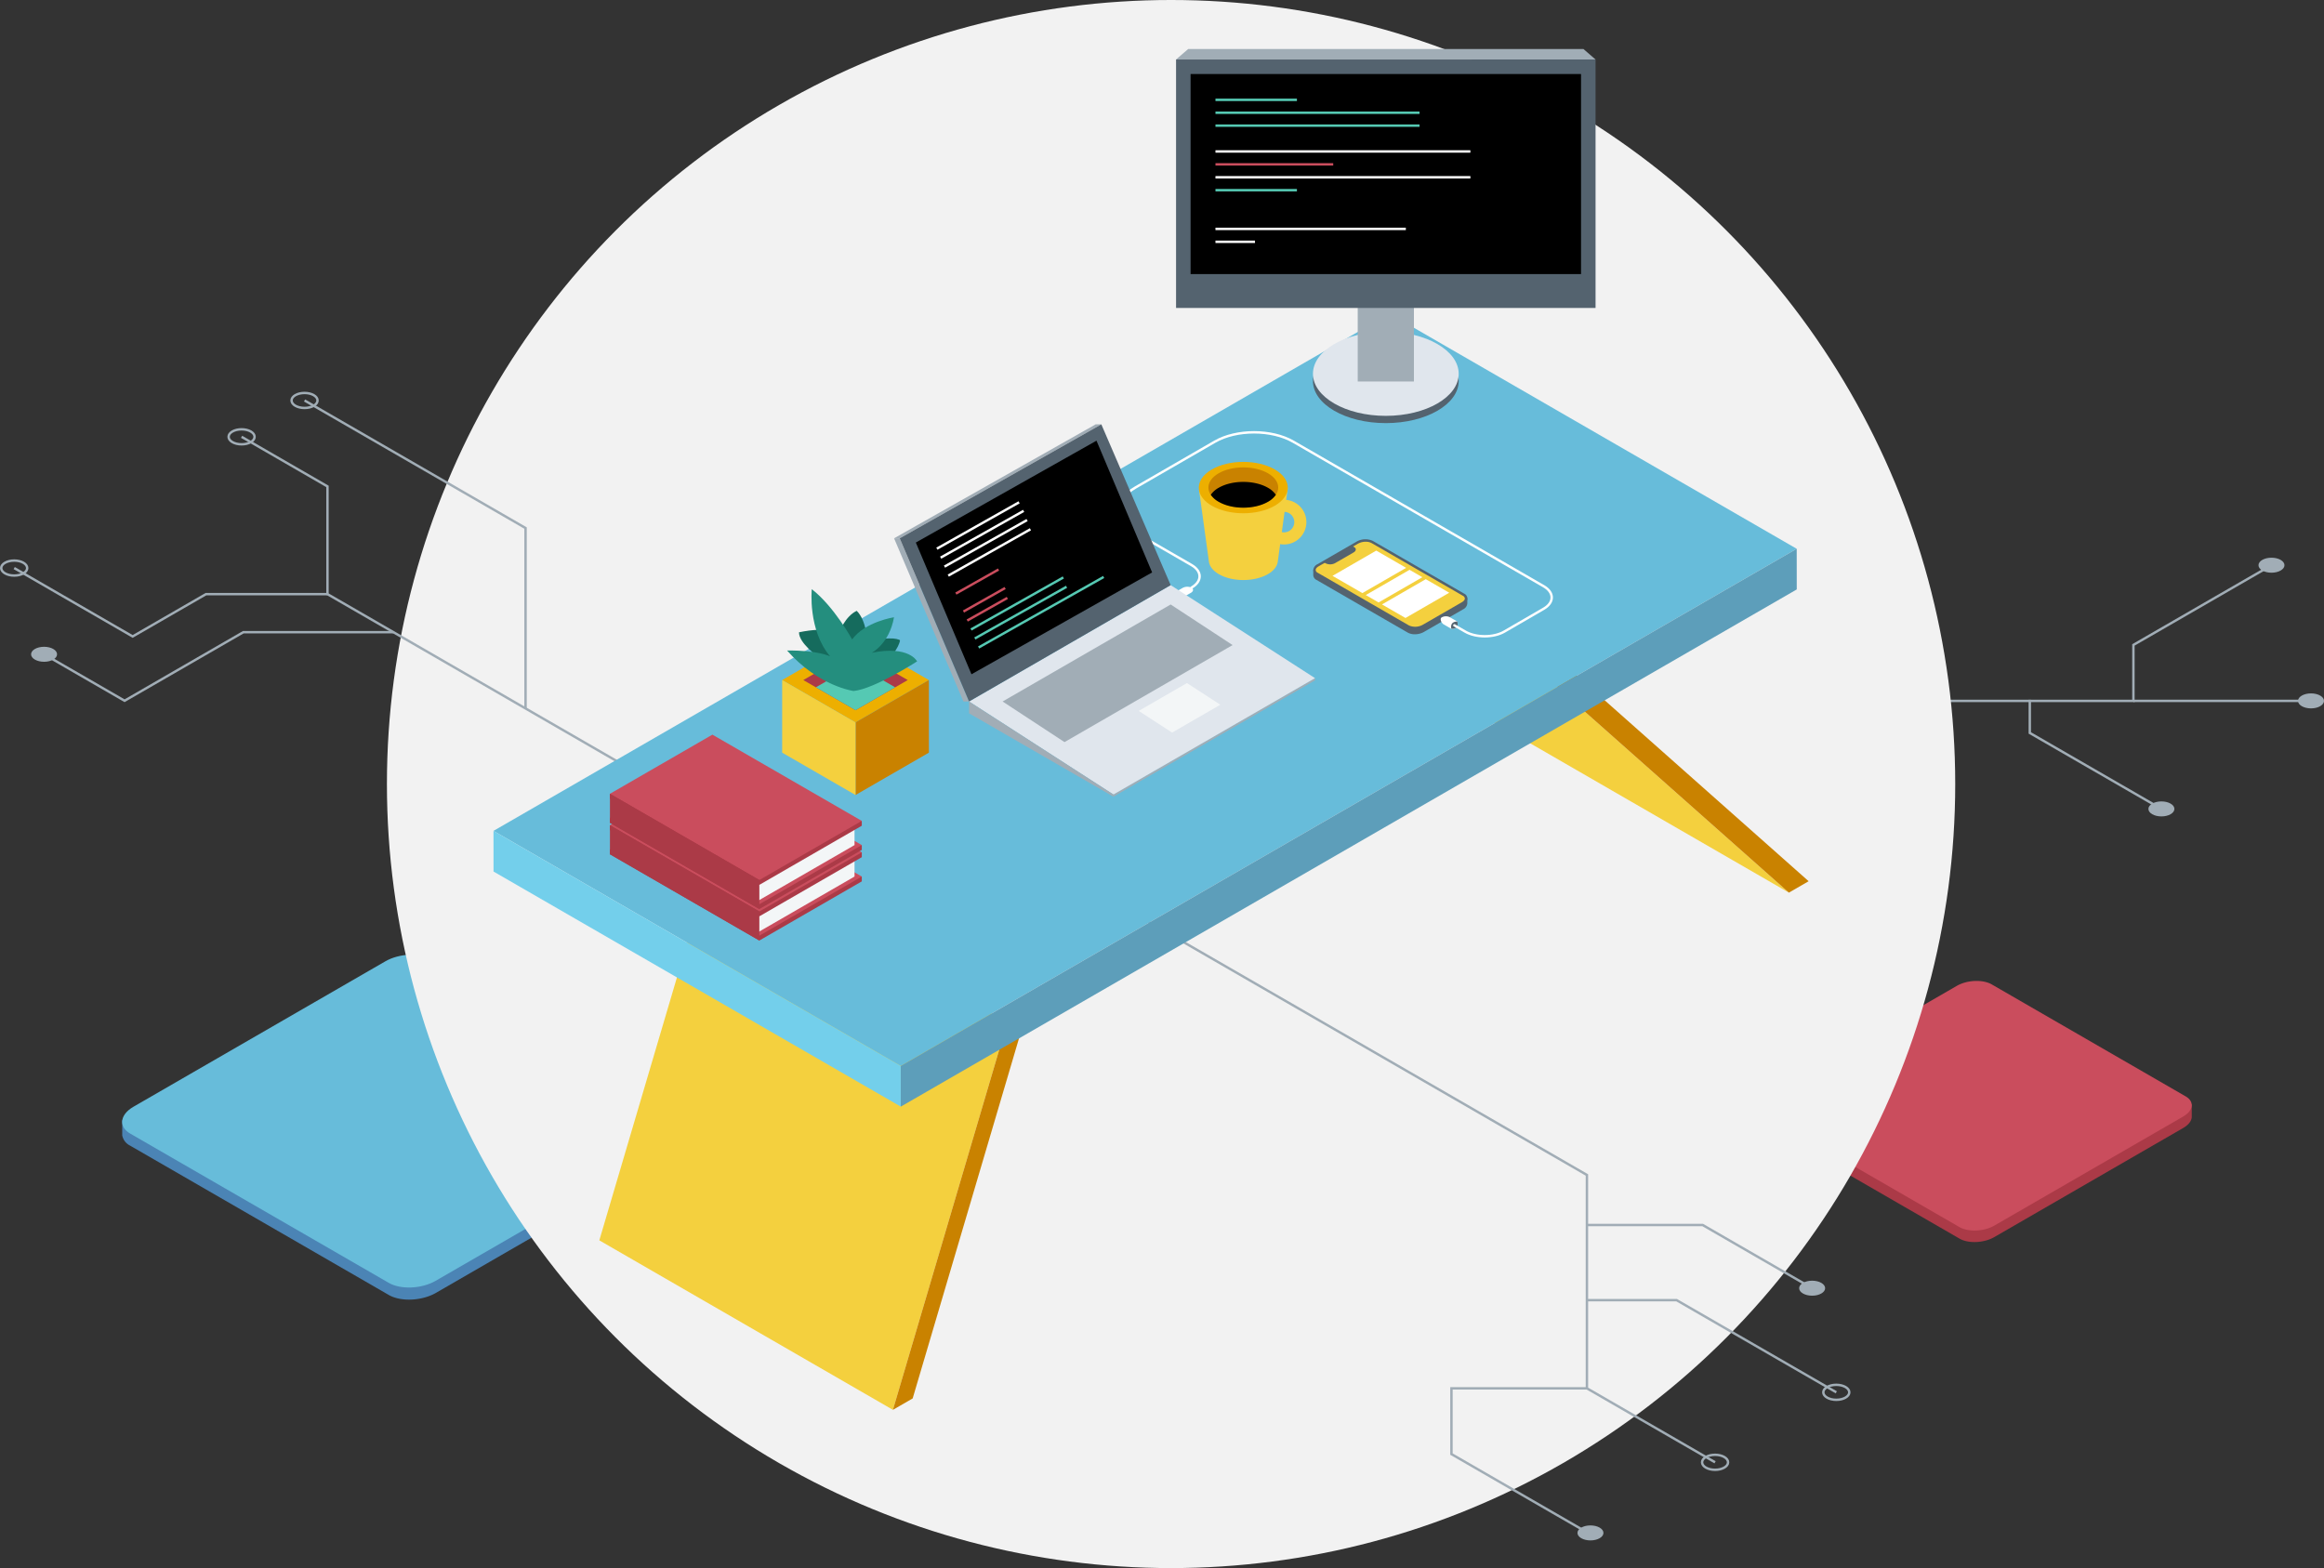 <svg id="ilustra" xmlns="http://www.w3.org/2000/svg" viewBox="0 0 960.24 648"><rect x="0" y="0" width="960.24" height="648" fill="#333333" stroke="none"/><defs><style>.cls-1,.cls-15,.cls-18,.cls-19,.cls-20,.cls-23{fill:none;}.cls-1{stroke:#a1adb6;}.cls-1,.cls-15,.cls-18,.cls-19,.cls-20,.cls-21{stroke-miterlimit:10;}.cls-2{fill:#a1adb6;}.cls-3{fill:#4b84b5;}.cls-4{fill:#67bcda;}.cls-5{fill:#ab3a47;}.cls-6{fill:#ca4d5d;}.cls-7{fill:#f2f2f2;}.cls-8{fill:#f4d03e;}.cls-9{fill:#c98200;}.cls-10{fill:#edaf00;}.cls-11{fill:#55c9b3;}.cls-12{fill:#156b5d;}.cls-13{fill:#248e7e;}.cls-14{fill:#f3f6f7;}.cls-15{stroke:#f4d03e;stroke-width:5px;}.cls-16{fill:#54636f;}.cls-17{fill:#e0e6ed;}.cls-18{stroke:#55c9b3;}.cls-19,.cls-21,.cls-23{stroke:#fff;}.cls-20{stroke:#ca4d5d;}.cls-21{fill:#7ee0db;}.cls-22{fill:#fff;}.cls-23{stroke-linecap:round;stroke-linejoin:round;}.cls-24{fill:#5d9eba;}.cls-25{fill:#73cfeb;}</style></defs><title>computer-science_art</title><polyline class="cls-1" points="715.06 289.64 881.49 289.64 881.49 266.51 938.54 233.57"/><line class="cls-1" x1="881.49" y1="289.64" x2="954.87" y2="289.64"/><polyline class="cls-1" points="838.68 289.18 838.68 302.88 893.06 334.28"/><ellipse class="cls-2" cx="938.54" cy="233.57" rx="5.37" ry="3.1"/><ellipse class="cls-2" cx="954.87" cy="289.64" rx="5.37" ry="3.1"/><ellipse class="cls-2" cx="893.06" cy="334.28" rx="5.37" ry="3.1"/><path class="cls-3" d="M160.62,535.13,53.8,473.45a6,6,0,0,1-3.3-4.27c0-.12,0-5.43,0-5.55-.1-2.24,1.51.55,4.72-1.3l104.05-60.08c5.7-3.29,14.33-3.65,19.27-.8l106.82,61.68c2.28,1.31,3.37-1.85,3.33,0,0,.07,0,5.08,0,5.15-.15,2.09-1.74,4.26-4.71,6l-104,60.08C174.19,537.62,165.56,538,160.62,535.13Z"/><path class="cls-4" d="M160.62,530.13,53.8,468.45c-2.23-1.29-3.33-3-3.33-4.82,0-2.19,1.59-4.5,4.72-6.3l104.05-60.08c5.7-3.29,14.33-3.65,19.27-.8l106.82,61.68c2.31,1.33,3.4,3.13,3.33,5-.08,2.13-1.68,4.37-4.72,6.12l-104,60.08C174.19,532.62,165.56,533,160.62,530.13Z"/><path class="cls-5" d="M809.58,511.82l-80.11-46.26a4.5,4.5,0,0,1-2.48-3.2c0-.09,0-5.07,0-5.17-.08-1.68,1.13.42,3.54-1l78-45.06c4.28-2.47,10.75-2.74,14.46-.6l80.11,46.26c1.71,1,2.53-1.39,2.5,0,0,.05,0,4.81,0,4.86-.11,1.57-1.3,3.2-3.53,4.48l-78,45.06C819.76,513.69,813.29,514,809.58,511.82Z"/><path class="cls-6" d="M809.58,507.07l-80.11-46.26a4.27,4.27,0,0,1-2.5-3.62c0-1.64,1.19-3.37,3.54-4.72l78-45.06c4.28-2.47,10.75-2.74,14.46-.6l80.11,46.26c1.73,1,2.55,2.34,2.5,3.75-.06,1.6-1.26,3.28-3.54,4.59l-78,45.06C819.76,508.94,813.29,509.21,809.58,507.07Z"/><circle class="cls-7" cx="483.87" cy="324" r="324"/><polygon class="cls-8" points="739.14 368.88 617.83 298.84 505.07 198.81 626.38 268.85 739.14 368.88"/><polygon class="cls-9" points="634.55 264.13 626.38 268.85 739.14 368.88 747.3 364.16 634.55 264.13"/><polyline class="cls-1" points="273.58 325.35 135.31 245.52 135.31 201.01 99.82 180.51"/><polyline class="cls-1" points="135.31 245.52 85.11 245.52 54.81 263.01 5.87 234.75"/><polyline class="cls-1" points="162.58 261.26 100.52 261.26 51.47 289.58 18.21 270.38"/><polyline class="cls-1" points="217.15 292.76 217.15 218.21 125.83 165.49"/><polyline class="cls-1" points="470.22 378.47 655.69 485.55 655.69 573.72 708.64 604.29"/><polyline class="cls-1" points="655.69 537.28 692.74 537.28 758.73 575.37"/><polyline class="cls-1" points="655.69 506.23 703.52 506.23 748.75 532.34"/><polyline class="cls-1" points="655.69 573.72 599.72 573.72 599.72 600.9 657.12 634.04"/><ellipse class="cls-1" cx="758.73" cy="575.37" rx="5.37" ry="3.1"/><ellipse class="cls-1" cx="708.64" cy="604.29" rx="5.37" ry="3.1"/><ellipse class="cls-2" cx="657.15" cy="633.47" rx="5.37" ry="3.1"/><ellipse class="cls-2" cx="748.75" cy="532.34" rx="5.37" ry="3.1"/><ellipse class="cls-1" cx="125.83" cy="165.49" rx="5.37" ry="3.1"/><ellipse class="cls-1" cx="99.82" cy="180.51" rx="5.37" ry="3.1"/><ellipse class="cls-1" cx="5.87" cy="234.75" rx="5.37" ry="3.1"/><ellipse class="cls-2" cx="18.21" cy="270.38" rx="5.37" ry="3.1"/><polygon class="cls-8" points="368.94 582.61 247.63 512.57 294.87 352.54 416.18 422.58 368.94 582.61"/><polygon class="cls-9" points="424.35 417.87 416.18 422.58 368.94 582.61 377.1 577.9 424.35 417.87"/><polygon class="cls-4" points="742.37 226.78 372.17 440.51 203.9 343.36 574.1 129.62 742.37 226.78"/><polygon class="cls-2" points="543.35 281.13 460.05 329.22 460.05 328.33 543.35 280.24 543.35 281.13"/><polygon class="cls-2" points="400.4 289.89 398.07 289.89 369.42 222.45 371.75 222.45 400.4 289.89"/><polygon class="cls-2" points="455.05 175.36 452.71 175.36 369.42 222.45 371.75 222.45 455.05 175.36"/><polygon class="cls-10" points="383.8 281.03 353.49 298.53 323.18 281.03 353.49 263.53 383.8 281.03"/><polygon class="cls-5" points="375.07 281.03 353.49 293.49 331.91 281.03 353.49 268.57 375.07 281.03"/><polygon class="cls-9" points="383.8 311.03 353.49 328.53 353.49 298.53 383.8 281.03 383.8 311.03"/><polygon class="cls-8" points="353.49 298.53 353.49 328.53 323.18 311.03 323.18 281.03 353.49 298.53"/><polygon class="cls-11" points="337.1 284.03 353.49 293.49 369.87 284.03 353.49 274.57 337.1 284.03"/><path class="cls-12" d="M338.14,271.49s-8.1-5.71-8-10.2c11.38-2.37,16.64,0,16.64,0s2.37-6.57,7.2-8.87c4.16,4.07,4.44,13.05,4.44,13.05,10.45-3.1,13.46-.89,13.46-.89-.52,3.37-4.41,7.53-4.41,7.53Z"/><path class="cls-13" d="M352.69,285.55s-14.42-1.9-27.49-16.73c12.91-.13,17.8,2.43,17.8,2.43-9.28-10.94-7.59-27.79-7.59-27.79,9.24,7.2,16.68,20.78,16.68,20.78,5.35-7.35,17.3-9.16,17.3-9.16-1.94,11-9.2,14.68-9.2,14.68,15.49-3.15,18.74,3.55,18.74,3.55S361.28,284.72,352.69,285.55Z"/><polygon class="cls-5" points="356.08 364.23 313.75 388.67 252.02 353.03 252.02 351.03 356.08 362.23 356.08 364.23"/><polygon class="cls-6" points="356.08 362.23 313.75 386.67 252.02 351.03 294.35 326.59 356.08 362.23"/><polygon class="cls-14" points="353.08 362.23 310.75 386.67 296.37 367.92 353.08 352.23 353.08 362.23"/><polygon class="cls-5" points="356.08 354.23 313.75 378.67 252.02 343.03 252.02 341.03 356.08 352.23 356.08 354.23"/><polygon class="cls-6" points="356.08 352.23 313.75 376.67 252.02 341.03 294.35 316.59 356.08 352.23"/><polygon class="cls-5" points="313.75 376.67 313.75 388.67 252.02 353.03 252.02 341.03 313.75 376.67"/><polygon class="cls-5" points="356.08 351.23 313.75 375.67 252.02 340.03 252.02 338.03 356.08 349.23 356.08 351.23"/><polygon class="cls-6" points="356.08 349.23 313.75 373.67 252.02 338.03 294.35 313.59 356.08 349.23"/><polygon class="cls-14" points="353.08 349.23 310.75 373.67 296.37 354.92 353.08 339.23 353.08 349.23"/><polygon class="cls-5" points="356.08 341.23 313.75 365.67 252.02 330.03 252.02 328.03 356.08 339.23 356.08 341.23"/><polygon class="cls-6" points="356.08 339.23 313.75 363.67 252.02 328.03 294.35 303.59 356.08 339.23"/><polygon class="cls-5" points="313.75 363.67 313.75 375.67 252.02 340.03 252.02 328.03 313.75 363.67"/><circle class="cls-15" cx="530.54" cy="215.76" r="6.74"/><path class="cls-8" d="M523.82,208.49c2.94,1.7,8.43-8.86,8.26-6.63,0,.14-4.13,30.29-4.15,30.44-.31,1.83-1.68,3.61-4.11,5-5.58,3.2-14.61,3.2-20.18,0-2.41-1.4-3.78-3.16-4.11-5,0-.26-4.09-29.58-4.1-29.85,0-2.13,5.39,7.61,8.21,6C509.21,205.26,518.25,205.27,523.82,208.49Z"/><path class="cls-10" d="M526.71,194c3.76,2.17,5.55,5.05,5.37,7.89-.17,2.58-2,5.14-5.37,7.11-7.17,4.14-18.81,4.14-26,0-3.14-1.81-4.9-4.12-5.3-6.49-.5-3,1.26-6.18,5.3-8.51C507.9,189.83,519.54,189.83,526.71,194Z"/><ellipse class="cls-9" cx="513.72" cy="201.47" rx="14.42" ry="8.32"/><path d="M523.92,201.58c-5.64-3.25-14.76-3.25-20.4,0a9.66,9.66,0,0,0-3.24,2.89,9.54,9.54,0,0,0,3.24,2.88c5.64,3.26,14.76,3.26,20.4,0a9.54,9.54,0,0,0,3.24-2.88A9.66,9.66,0,0,0,523.92,201.58Z"/><ellipse class="cls-16" cx="572.6" cy="157.46" rx="30.11" ry="17.39"/><ellipse class="cls-17" cx="572.6" cy="154.46" rx="30.11" ry="17.39"/><rect class="cls-2" x="560.99" y="124.16" width="23.22" height="33.49"/><rect class="cls-16" x="485.93" y="24.59" width="173.33" height="102.67"/><rect x="491.93" y="30.59" width="161.33" height="82.67"/><polygon class="cls-2" points="654.26 20.26 490.93 20.26 485.93 24.59 659.26 24.59 654.26 20.26"/><line class="cls-18" x1="502.21" y1="41.26" x2="535.87" y2="41.26"/><line class="cls-18" x1="502.21" y1="46.59" x2="586.54" y2="46.59"/><line class="cls-18" x1="502.21" y1="51.92" x2="586.54" y2="51.92"/><line class="cls-19" x1="502.21" y1="62.59" x2="607.54" y2="62.59"/><line class="cls-20" x1="502.21" y1="67.92" x2="550.87" y2="67.92"/><line class="cls-19" x1="502.21" y1="73.26" x2="607.54" y2="73.26"/><line class="cls-18" x1="502.21" y1="78.59" x2="535.87" y2="78.59"/><line class="cls-21" x1="502.21" y1="94.59" x2="580.87" y2="94.59"/><line class="cls-21" x1="502.21" y1="99.92" x2="518.54" y2="99.92"/><path class="cls-22" d="M492.31,242.84h0c.95.55.83,1.52-.27,2.15l-2.21,1.27a4.14,4.14,0,0,1-3.73.16h0c-1-.55-.83-1.52.27-2.16l2.21-1.27A4.17,4.17,0,0,1,492.31,242.84Z"/><path class="cls-16" d="M584.6,262.11a6,6,0,0,1-2.93-.68l-37.73-21.79a2.32,2.32,0,0,1-1.32-2V235.6l18-9.74a7.26,7.26,0,0,1,6.65-.25l39,21.7v2.06a3,3,0,0,1-1.75,2.44l-16.22,9.36A7.61,7.61,0,0,1,584.6,262.11Z"/><path class="cls-8" d="M604.29,249.32l-16.22,9.36a6.84,6.84,0,0,1-6.15.25l-37.73-21.79c-1.58-.91-1.38-2.5.44-3.55l16.21-9.36A6.84,6.84,0,0,1,567,224l37.74,21.79C606.31,246.68,606.11,248.27,604.29,249.32Z"/><path class="cls-16" d="M584.6,260.05a6,6,0,0,1-2.93-.69l-37.73-21.78a2.32,2.32,0,0,1-1.32-2,3,3,0,0,1,1.76-2.44l16.21-9.36a7.26,7.26,0,0,1,6.65-.25L605,245.33a2.3,2.3,0,0,1,1.31,2,3,3,0,0,1-1.75,2.44l-16.22,9.36A7.61,7.61,0,0,1,584.6,260.05Zm-20.27-36.18a6.65,6.65,0,0,0-3.24.8L544.88,234c-.8.46-1.26,1-1.26,1.57a1.39,1.39,0,0,0,.82,1.11l37.73,21.79a6.39,6.39,0,0,0,5.65-.26L604,248.88c.8-.46,1.25-1,1.25-1.57a1.38,1.38,0,0,0-.81-1.11l-37.74-21.79A5,5,0,0,0,564.33,223.87Z"/><path class="cls-16" d="M559.24,228.32l-7.53,4.35a4.3,4.3,0,0,1-3.88.16l-.94-.54,11.69-6.75.94.54C560.52,226.66,560.39,227.66,559.24,228.32Z"/><polygon class="cls-22" points="580.99 234.66 562.91 245.09 550.57 237.97 568.65 227.53 580.99 234.66"/><polygon class="cls-22" points="587.69 238.53 569.61 248.96 564.32 245.91 582.4 235.47 587.69 238.53"/><polygon class="cls-22" points="598.8 244.94 580.72 255.38 571.02 249.78 589.1 239.34 598.8 244.94"/><path class="cls-22" d="M602.14,256.82,598.93,255a3.59,3.59,0,0,0-3.23.13h0c-1,.55-.06,2.39.77,2.87l3.2,1.85S603,260.34,602.14,256.82Z"/><path class="cls-16" d="M602.14,256.82c-3.38.1-2.47,3-2.47,3S603,260.34,602.14,256.82Z"/><path class="cls-23" d="M492.31,242.84h0c4.46-2.58,4.46-6.76,0-9.34l-23.12-13.34c-9-5.17-9-13.55,0-18.72l32.75-18.91h0c8.95-5.17,23.47-5.17,32.42,0L637.8,242.24c4.46,2.58,4.46,6.76,0,9.34L621.56,261c-4.46,2.58-11.7,2.58-16.17,0l-4.47-2.58"/><polygon class="cls-17" points="543.35 280.24 460.05 328.33 400.4 289.89 483.7 241.8 543.35 280.24"/><polygon class="cls-16" points="483.7 241.8 400.4 289.89 371.75 222.45 455.05 175.36 483.7 241.8"/><polygon class="cls-2" points="509.29 266.57 439.84 306.67 414.26 289.89 483.7 249.8 509.29 266.57"/><polygon class="cls-14" points="504.22 291.23 484.29 302.74 470.5 293.78 490.43 282.27 504.22 291.23"/><polygon points="476.04 236.55 401.4 278.64 380.28 228.63 378.41 224.2 453.05 182.11 476.04 236.55"/><polygon class="cls-2" points="400.4 294.78 460.05 329.22 460.05 328.33 400.4 289.89 400.4 294.78"/><polygon class="cls-24" points="742.39 243.58 372.19 457.31 372.17 440.51 742.37 226.78 742.39 243.58"/><polygon class="cls-25" points="203.92 360.16 372.19 457.31 372.17 440.51 203.9 343.36 203.92 360.16"/><line class="cls-19" x1="387.1" y1="226.74" x2="421.07" y2="207.58"/><line class="cls-19" x1="388.67" y1="230.45" x2="422.95" y2="211.12"/><line class="cls-19" x1="390.24" y1="234.16" x2="424.37" y2="214.91"/><line class="cls-19" x1="391.81" y1="237.87" x2="425.76" y2="218.72"/><line class="cls-20" x1="394.94" y1="245.3" x2="412.58" y2="235.35"/><line class="cls-20" x1="398.08" y1="252.72" x2="415.31" y2="243"/><line class="cls-20" x1="399.64" y1="256.43" x2="416.22" y2="247.09"/><line class="cls-18" x1="401.21" y1="260.14" x2="439.35" y2="238.63"/><line class="cls-18" x1="402.78" y1="263.85" x2="440.69" y2="242.48"/><line class="cls-18" x1="404.35" y1="267.57" x2="456.02" y2="238.43"/></svg>